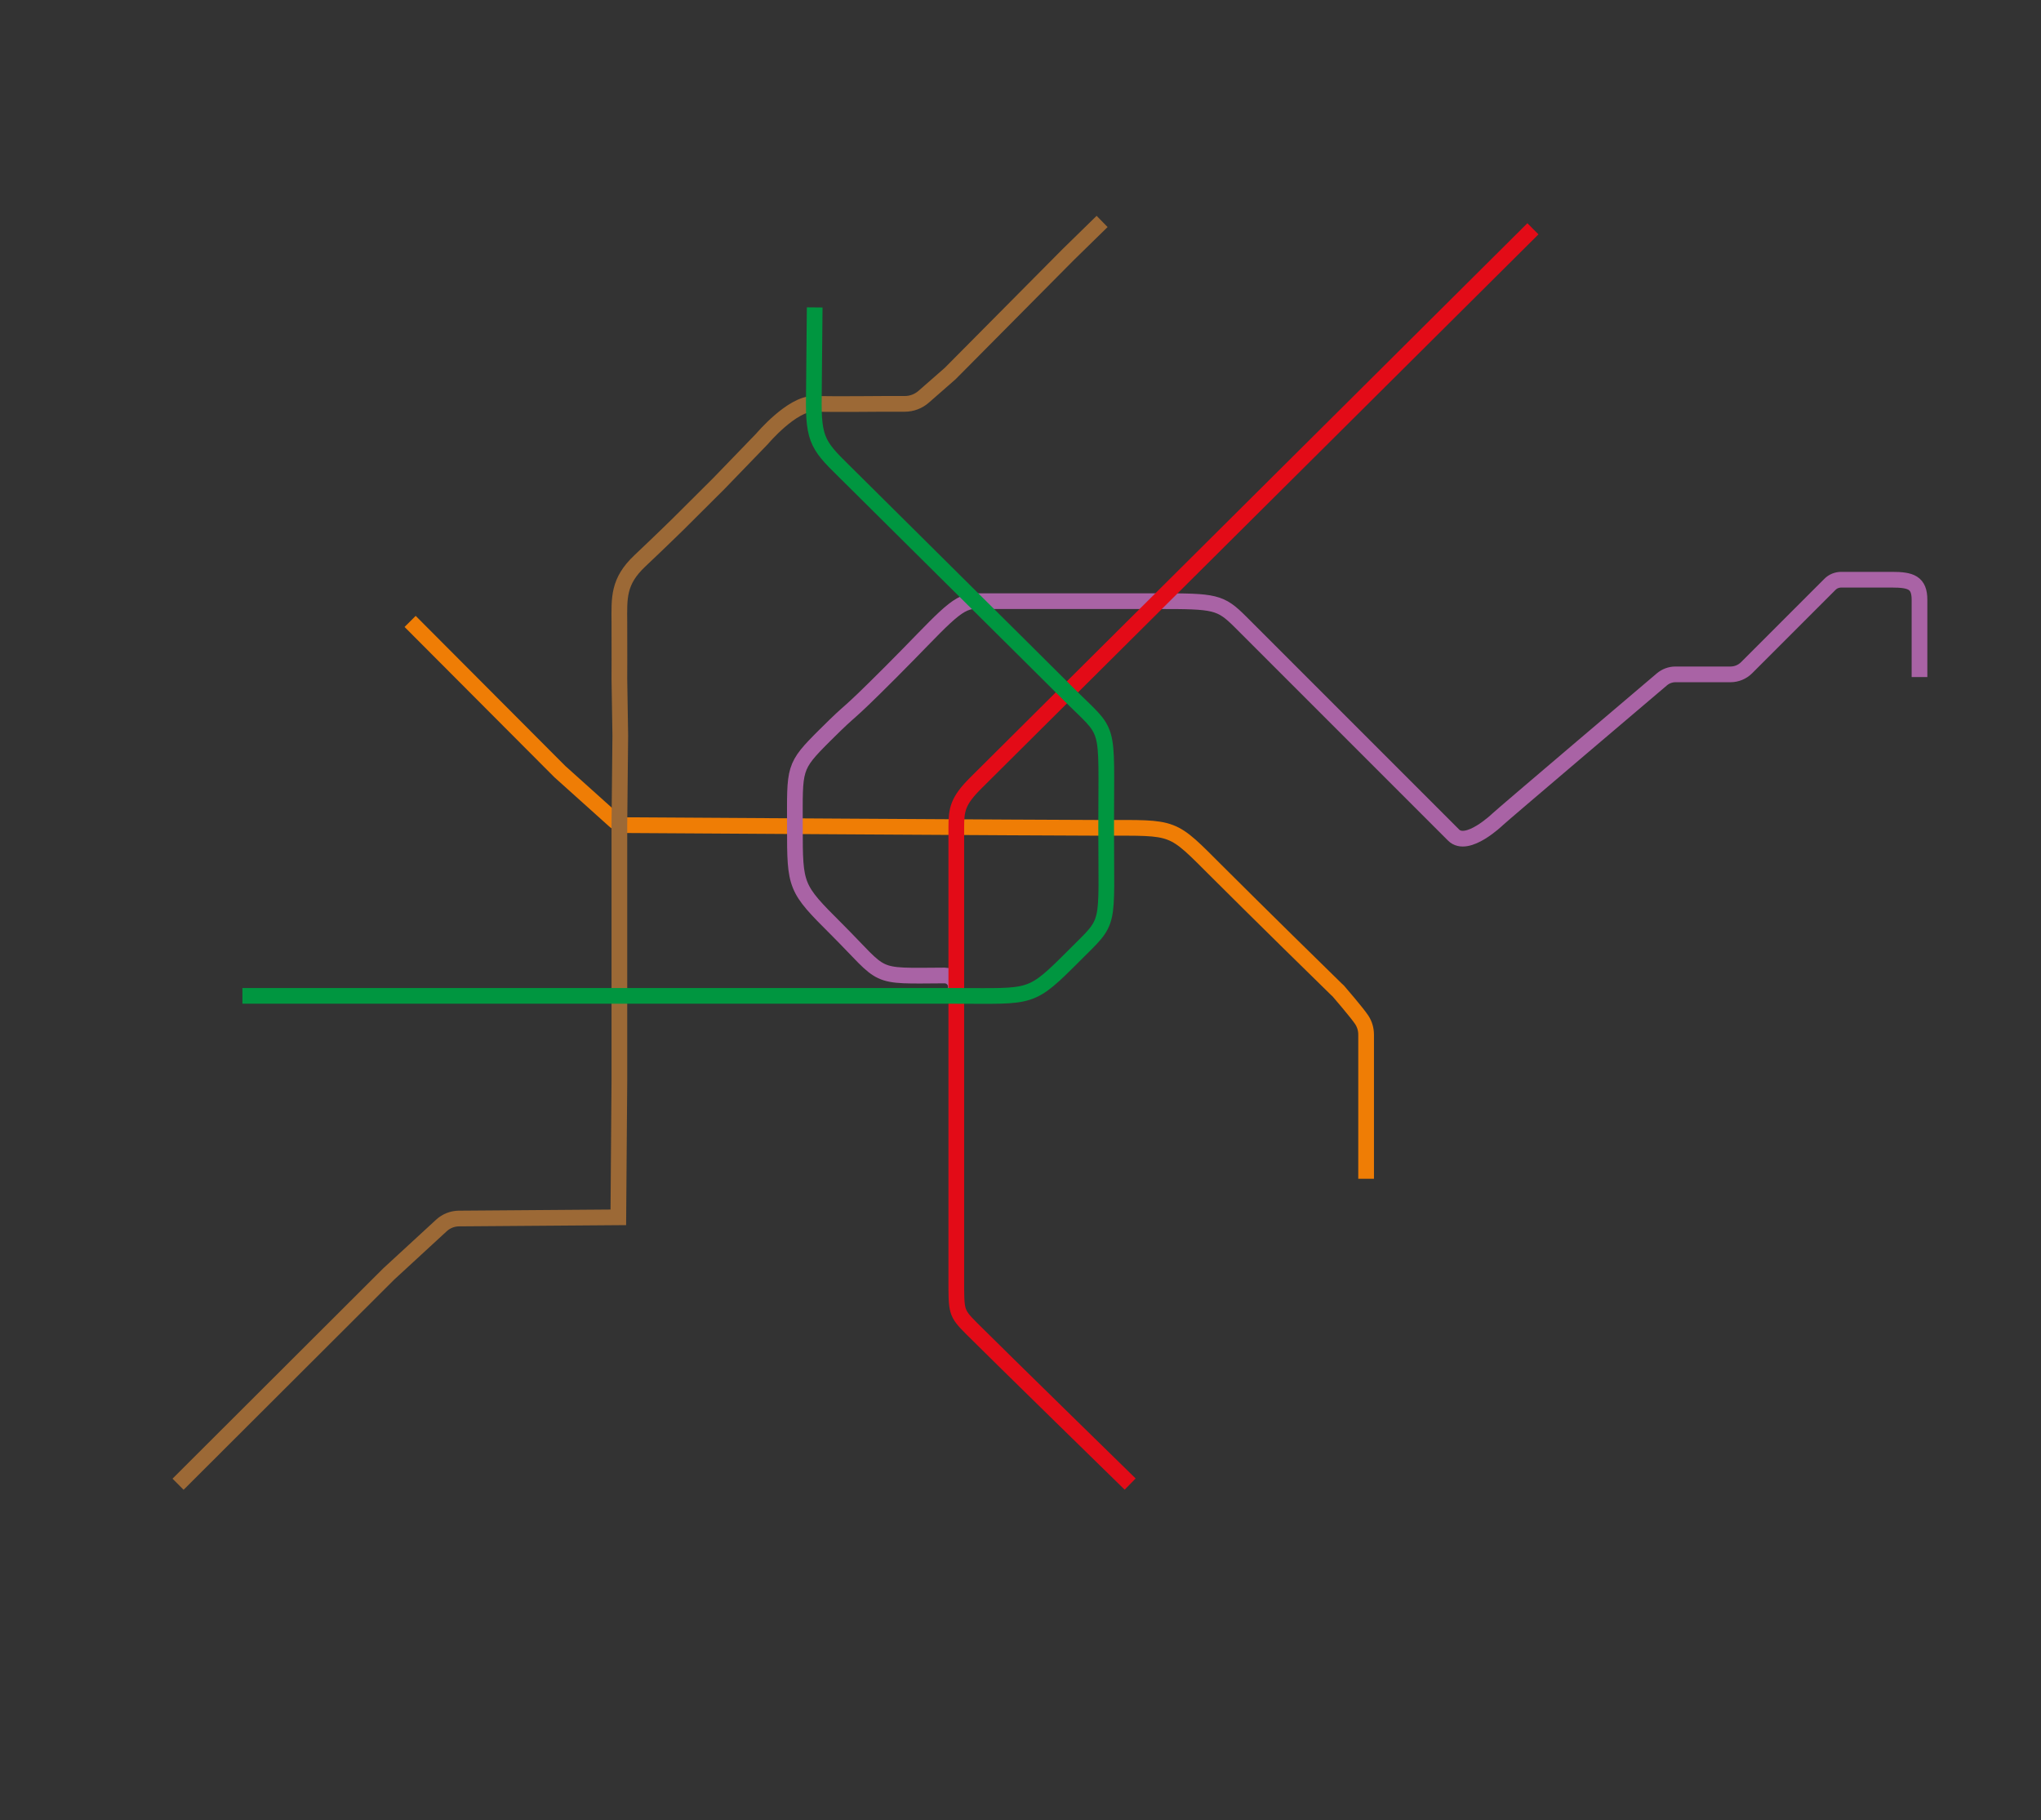 <?xml version="1.0" encoding="utf-8"?>
<!-- Generator: Adobe Illustrator 22.1.0, SVG Export Plug-In . SVG Version: 6.00 Build 0)  -->
<svg version="1.1" id="Ubahn_Wien" xmlns="http://www.w3.org/2000/svg" xmlns:xlink="http://www.w3.org/1999/xlink" x="0px" y="0px"
	 viewBox="0 0 1360.6 1213.2" style="enable-background:new 0 0 1360.6 1213.2;" xml:space="preserve">
<rect x="0" y="0" width="1360.6" height="1213.2" fill="#333333" stroke="none"/>
<style type="text/css">
	.st0{fill:none;stroke:#EF7D05;stroke-width:10.465;stroke-miterlimit:3.864;}
	.st1{fill:none;stroke:#9C6936;stroke-width:10.465;stroke-miterlimit:3.864;}
	.st2{fill:none;stroke:#A963A5;stroke-width:10.465;stroke-miterlimit:3.864;}
	.st3{fill:none;stroke:#E30B17;stroke-width:10.465;stroke-miterlimit:3.864;}
	.st4{fill:none;stroke:#009640;stroke-width:10.465;stroke-miterlimit:3.864;}
	.st5{fill-rule:evenodd;clip-rule:evenodd;fill:#FFFFFF;stroke:#A963A5;stroke-width:5;stroke-miterlimit:3.864;}
</style>
<g id="Tracks">
	<path id="U3" class="st0" d="M273.4,414.2l99.8,100.1c0.3,0.3,0.6,0.6,1,0.9l35.3,31.7c2.2,2,5.1,3.1,8.1,3.1
		c0,0,288.3,1.8,317.2,1.8c49.7,0,45.5-1.8,77.1,29.7c23.9,23.9,74,73.1,79.1,78c0.4,0.4,0.8,0.7,1.1,1c0,0,12.7,14.7,15.7,19.3
		c1.9,2.9,2.9,6.3,2.9,9.8v96.1"/>
	<path id="U6_2_" class="st1" d="M118.7,989.3l140.4-140.1l35.3-32.5c3.1-2.8,7.1-4.4,11.3-4.5l106.5-0.8l0.7-90.8v-57.4v-55.5V550
		l0.6-59.7l-0.6-37.8c0,0,0.1-20.6,0-37.3c-0.1-16.8-0.9-27.6,13.6-41.3s25.6-24.6,25.6-24.6l27.2-27.1l28.7-29.7
		c0,0,19.9-23.6,34.4-23.3s46,0,46,0l14.7,0c4.7,0,9.2-1.7,12.7-4.8l17.6-15.4l78.8-79.4l22.5-22"/>
	<path id="U2_2_" class="st2" d="M1279.6,451.3c0,0,0-42.3,0-51.5c0-11.5-5.7-13.4-18.4-13.4h-33.7c-2.9,0-5.7,1.1-7.7,3.2
		l-55.5,55.5c-2.8,2.8-6.7,4.4-10.7,4.4h-36.7c-3.3,0-6.5,1.2-9,3.3c0,0-106.4,90.3-109.5,93.3c0,0-20.3,19.6-29.4,10.5
		C967.4,555,844.4,432,827,414.6c-13.5-13.5-17-13.9-54.7-13.9c-27.4,0-60,0-60,0s-52.2,0-62.5,0c-12.4,0-22.1,13.4-56.1,47.4
		S571.5,468.6,550,490s-20.1,21.5-20.1,61.3s0.2,40.6,27.7,68c33.1,33.1,23,31.2,72.1,30.9c4.1,0,7.5,3.3,7.5,7.5l0,5.7"/>
	<path id="U1_1_" class="st3" d="M1021.9,152.5c0,0-361.4,359.4-371.5,369.5c-12,12-12.9,17.6-12.9,29.7s0,277.7,0,300.2
		c0,22.5-0.3,23,10.1,33.5c17.5,17.5,105.8,103.8,105.8,103.8"/>
	<path id="U4_1_" class="st4" d="M161.6,663.8c0,0,424.5,0,475.8,0s49.1,2.7,79.1-27.3c24.3-24.3,20.9-16.7,20.9-84.6
		c0-73,3.5-60.6-25.9-90.1c-25-25-126.6-125.6-141.5-140.5c-22.3-22.3-27.5-24.3-27.5-52.1l0.6-64.3"/>
</g>
<g id="Stations">
	<g id="U2">
		<path class="st5" d="M1079.8,476.6"/>
		<path class="st2" d="M1111.9,450.4"/>
		<path class="st2" d="M1157.8,448.9"/>
		<path class="st2" d="M1194.1,415.2"/>
		<path class="st2" d="M1223.2,387.3"/>
		<path class="st2" d="M1261.2,386.4"/>
		<path class="st2" d="M1279.6,449.6"/>
		<path class="st2" d="M1046.4,505"/>
		<path class="st2" d="M968.3,555.9"/>
		<path class="st2" d="M901,488.6"/>
		<path class="st2" d="M864.3,451.5"/>
		<path class="st2" d="M826.5,414.1"/>
		<path class="st2" d="M772.4,400.8"/>
		<path class="st2" d="M712.4,400.8"/>
		<path class="st2" d="M649.8,400.8"/>
		<path class="st2" d="M594.3,447.6"/>
		<path class="st2" d="M550,490"/>
		<path class="st2" d="M529.9,550.7"/>
		<path class="st2" d="M557.6,619.3"/>
		<path class="st2" d="M637.4,663.8"/>
	</g>
	<g id="U1">
		<path class="st2" d="M1020.9,153.5"/>
		<path class="st2" d="M998.9,175.5"/>
		<path class="st2" d="M976.9,197.2"/>
		<path class="st2" d="M954.7,219.6"/>
		<path class="st2" d="M934,240"/>
		<path class="st2" d="M912,261.8"/>
		<path class="st2" d="M887.3,286.3"/>
		<path class="st2" d="M867.6,306"/>
		<line class="st2" x1="848" y1="325.5" x2="848" y2="325.5"/>
		<path class="st2" d="M803.4,369.8"/>
		<path class="st2" d="M772.4,400.8"/>
		<path class="st2" d="M742.5,430.8"/>
		<path class="st2" d="M711.9,462.2"/>
		<path class="st2" d="M637.4,551.5"/>
		<path class="st2" d="M637.4,663.8"/>
		<path class="st2" d="M637.5,725.8"/>
		<path class="st2" d="M637.5,799.7"/>
		<path class="st2" d="M637.5,852.9"/>
		<path class="st2" d="M648.6,886.1"/>
		<path class="st2" d="M670.1,907.1"/>
		<path class="st2" d="M691.6,928.7"/>
		<path class="st2" d="M711.6,948.2"/>
		<path class="st2" d="M732.1,967.9"/>
		<path class="st2" d="M753.3,989.3"/>
	</g>
	<g id="U3_1_">
		<path class="st2" d="M273.4,414.2"/>
		<path class="st2" d="M293.4,434.4"/>
		<path class="st2" d="M321,461.9"/>
		<path class="st2" d="M347.6,488.7"/>
		<path class="st2" d="M373.7,514.8"/>
		<path class="st2" d="M412.5,549.3"/>
		<path class="st2" d="M454.5,550.7"/>
		<path class="st2" d="M490.8,550.7"/>
		<path class="st2" d="M529.9,550.7"/>
		<path class="st2" d="M573.9,551.3"/>
		<path id="Stephansplatz" class="st2" d="M637.4,551.5"/>
		<path class="st2" d="M693.2,551.7"/>
		<path class="st2" d="M737.6,551.3"/>
		<path class="st2" d="M811.8,581.5"/>
		<path class="st2" d="M830.7,600.3"/>
		<path class="st2" d="M850.8,619.3"/>
		<path class="st2" d="M871.2,639.9"/>
		<path class="st2" d="M891.4,660.1"/>
		<path class="st2" d="M909.9,684.6"/>
		<path class="st2" d="M910.6,725.8"/>
		<path class="st2" d="M910.6,785.8"/>
	</g>
	<g id="U4">
		<path class="st2" d="M161.6,663.8"/>
		<path class="st2" d="M191.2,663.8"/>
		<path class="st2" d="M231.6,663.8"/>
		<path class="st2" d="M269.1,663.8"/>
		<path class="st2" d="M303.7,663.8"/>
		<path class="st2" d="M338.8,663.8"/>
		<path class="st2" d="M374.2,663.8"/>
		<path class="st2" d="M412.7,663.8"/>
		<path class="st2" d="M462.2,663.8"/>
		<path class="st2" d="M515.8,663.8"/>
		<path class="st2" d="M571.4,663.8"/>
		<path class="st2" d="M637.4,663.8"/>
		<path class="st2" d="M717,636.4"/>
		<path class="st2" d="M737.6,551.3"/>
		<path class="st2" d="M711.9,462.2"/>
		<path class="st2" d="M650.6,400.8"/>
		<path class="st2" d="M606.7,356.8"/>
		<path class="st2" d="M570,320.4"/>
		<path class="st2" d="M543.1,269.2"/>
		<path class="st2" d="M543.1,204.2"/>
	</g>
	<g id="U6">
		<path class="st2" d="M118.7,989.3"/>
		<path class="st2" d="M150.3,958.6"/>
		<path class="st2" d="M180.8,928"/>
		<path class="st2" d="M209.2,898.9"/>
		<path class="st2" d="M236,873.9"/>
		<path class="st2" d="M259,849.2"/>
		<path class="st2" d="M412.7,811.9"/>
		<path class="st2" d="M412.9,720.7"/>
		<path class="st2" d="M412.7,663.8"/>
		<path class="st2" d="M413.5,607.4"/>
		<path class="st2" d="M412.5,549.3"/>
		<path class="st2" d="M413.5,489.3"/>
		<path class="st2" d="M413.2,452.6"/>
		<path class="st2" d="M412.9,415.8"/>
		<path class="st2" d="M426.7,373.8"/>
		<path class="st2" d="M452.1,349.4"/>
		<path class="st2" d="M479.7,322.2"/>
		<path class="st2" d="M508,292.6"/>
		<path class="st2" d="M543.1,269.2"/>
		<path class="st2" d="M588.5,269.2"/>
		<path class="st2" d="M610.4,268"/>
		<path class="st2" d="M633.4,249.6"/>
		<path class="st2" d="M712.2,170.2"/>
		<path class="st2" d="M734.7,147.6"/>
	</g>
</g>
</svg>
